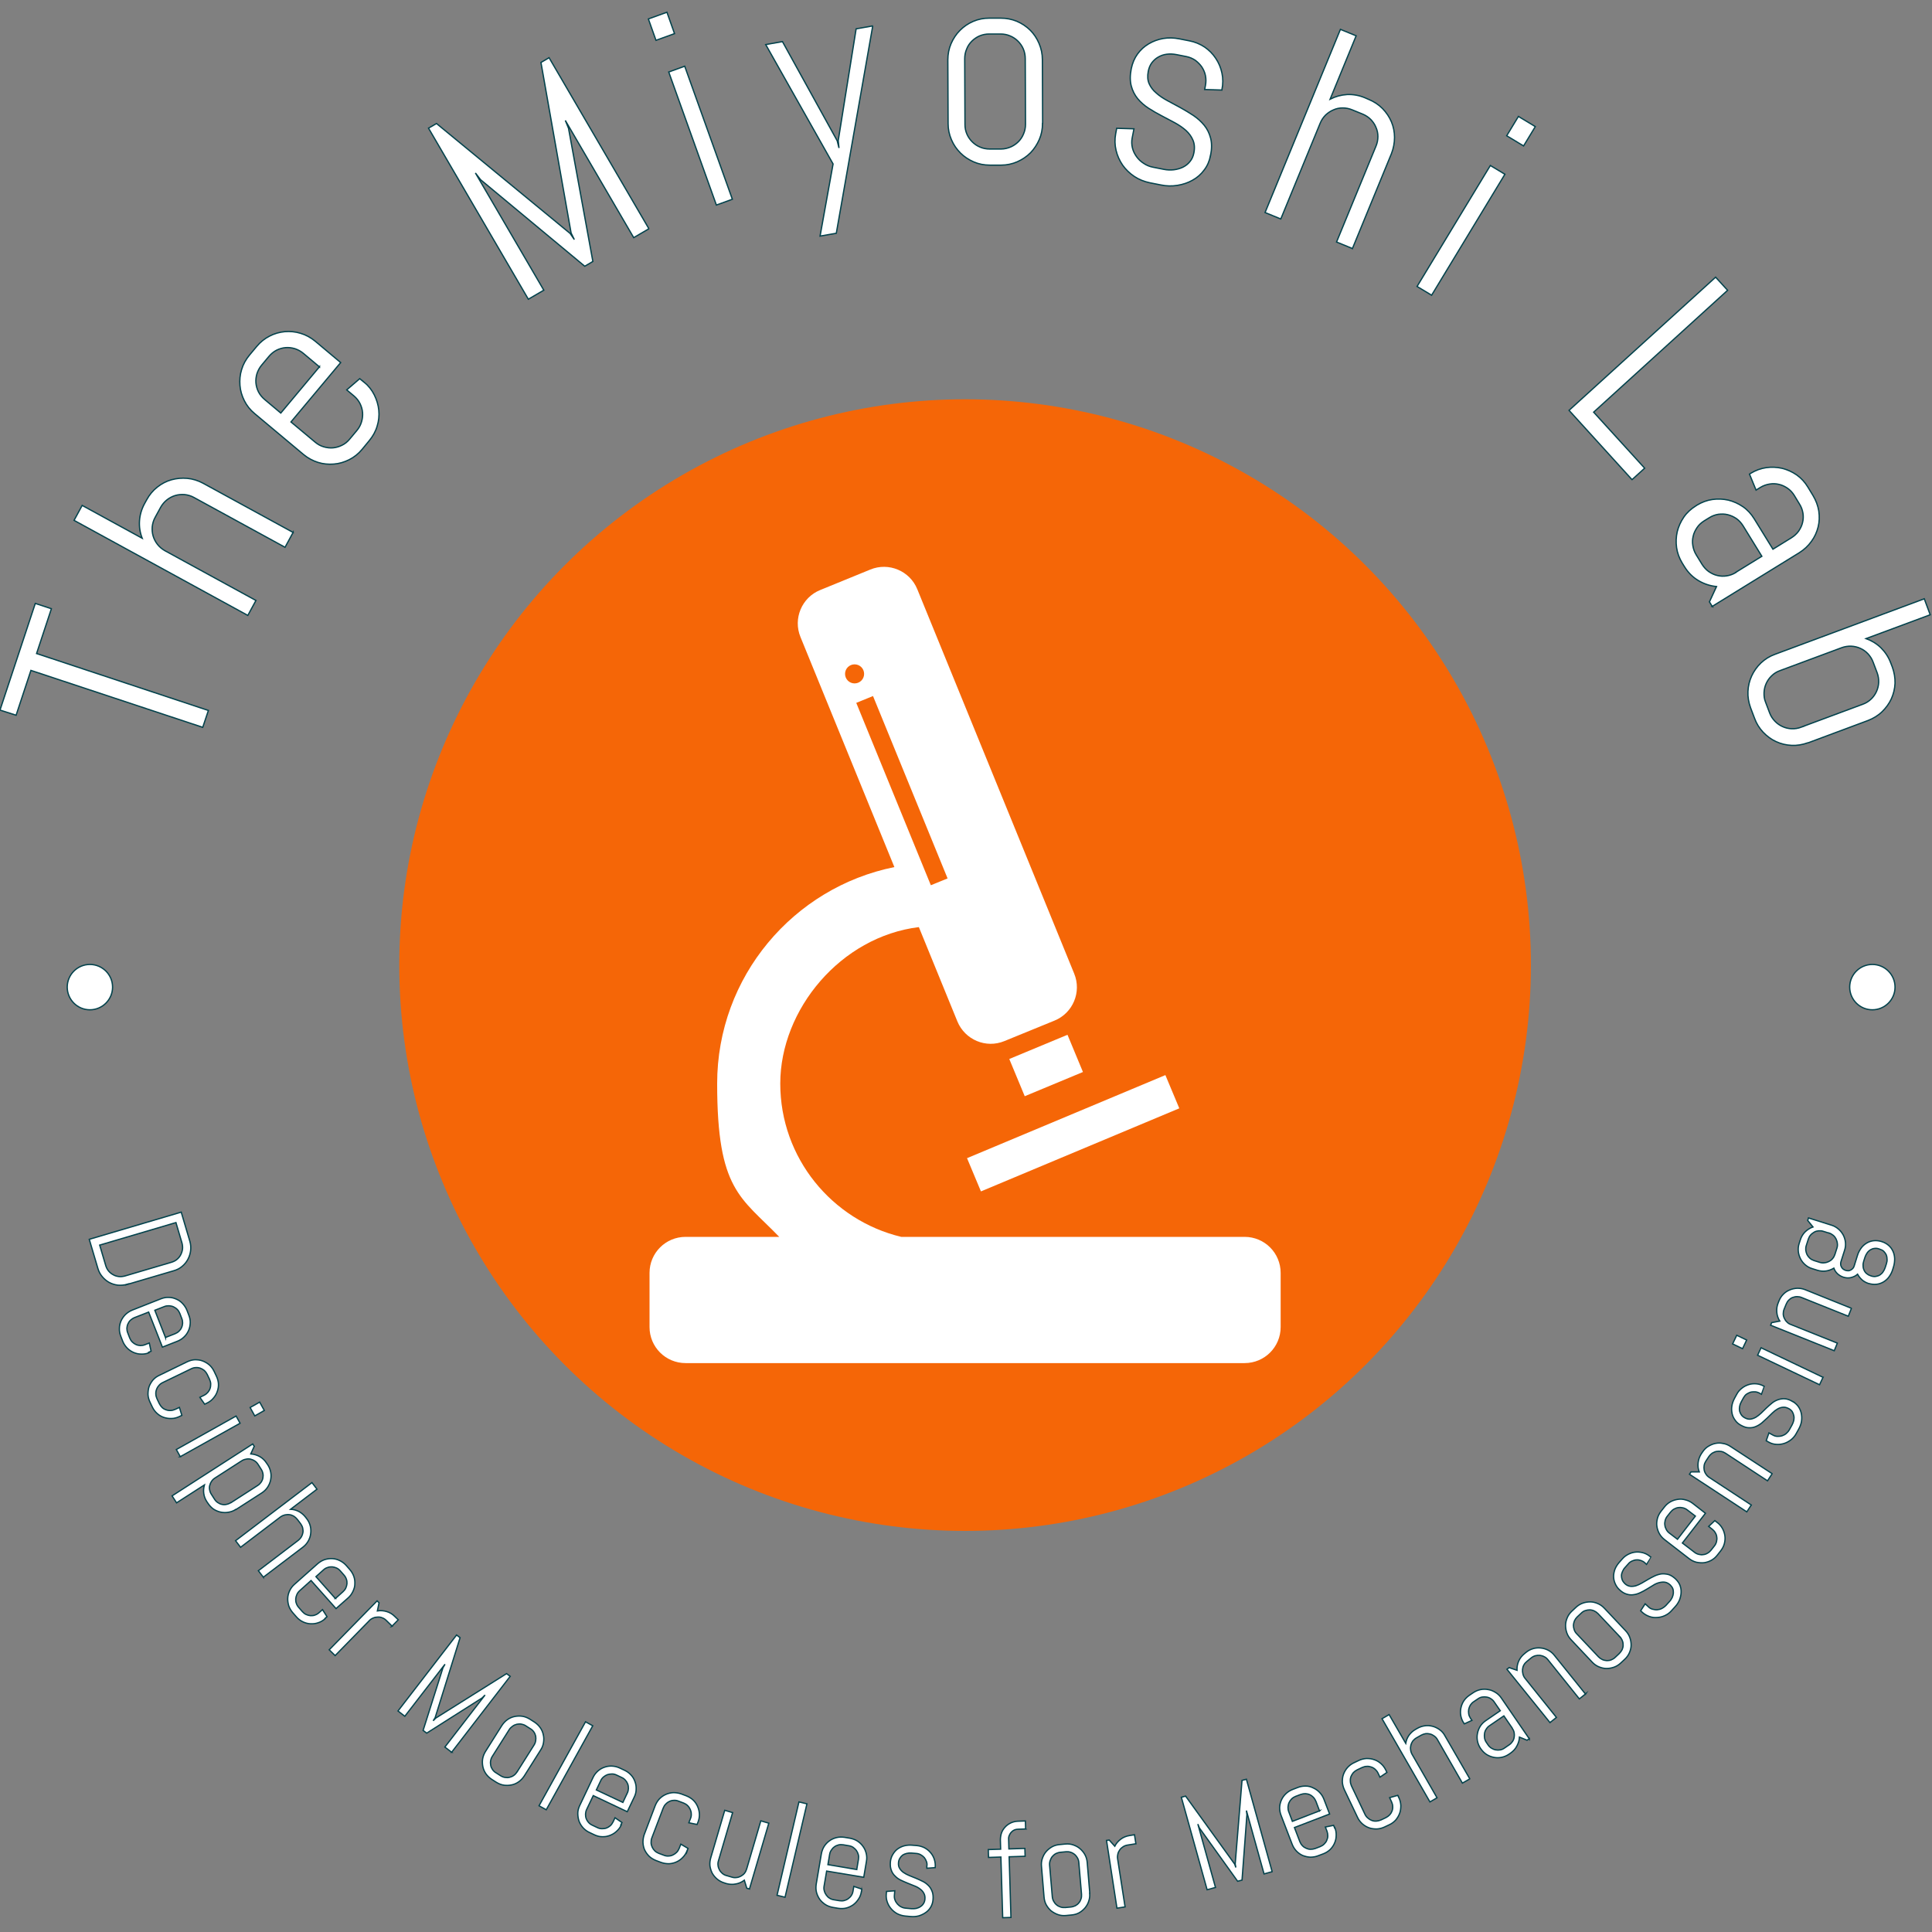 <?xml version="1.0" encoding="UTF-8"?>
<svg id="jxe-0" xmlns="http://www.w3.org/2000/svg" version="1.1" xmlns:svgjs="http://svgjs.dev/svgjs" viewBox="0 0 1500 1500">
  <rect x="0" y="0" width="1500" height="1500" fill="#808080" stroke="none"/>
  <defs>
    <style>
      .cls-1 {
        fill: #f56607;
      }

      .cls-1, .cls-2, .cls-3 {
        stroke-width: 0px;
      }

      .cls-4 {
        stroke: #03424c;
        stroke-miterlimit: 10;
      }

      .cls-4, .cls-3 {
        fill: #fff;
      }

      .cls-2 {
        display: none;
        fill: none;
      }
    </style>
  </defs>
  <g id="tight-bounds">
    <g id="textblocktransform">
      <g>
        <g id="icon-0">
          <circle class="cls-1" cx="749.3" cy="749.3" r="439.3"/>
          <path class="cls-3" d="M966.2,960.3h-266.5c-53.8-12.9-93.9-61.3-93.9-119s47.1-114.1,107.6-121.5l29.9,73.2c5.9,14.3,22.2,21.2,36.5,15.3l38.9-15.9c14.3-5.8,21.2-22.2,15.3-36.5l-121.8-298.4c-5.8-14.3-22.2-21.2-36.5-15.3l-38.9,15.9c-14.3,5.8-21.2,22.2-15.3,36.5l72.9,178.6c-78.4,15.8-137.6,85.1-137.6,168.1s18.4,88.1,48.2,119h-72.7c-15.5,0-28,12.5-28,28v42c0,15.5,12.5,28,28,28h434c15.5,0,28-12.5,28-28v-42c0-15.5-12.5-28-28-28M663.5,515.8c4.1,0,7.4,3.3,7.4,7.4s-3.3,7.4-7.4,7.4-7.4-3.3-7.4-7.4,3.3-7.4,7.4-7.4h0M677.8,540.4l57.9,141.6-13,5.3-57.9-141.6,13-5.3Z"/>
          <path class="cls-3" d="M750.8,899.2l154-64.5,10.8,25.8-154,64.5-10.8-25.8ZM828.8,803.4l12,28.9-45.2,18.8-12-28.9,45.2-18.8Z"/>
        </g>
        <g id="text-0">
          <path class="cls-4" d="M39.9,472.6l-11.5,34.8,133.4,44.2-4.4,13.1-133.4-44.2-11.5,34.8L0,551.3l27.4-82.8,12.5,4.1Z"/>
          <path class="cls-4" d="M227.6,413.3l-6.3,11.6-70.6-38.6c-2.3-1.3-4.7-2-7.3-2.3-2.5-.2-4.9,0-7.3.7-2.3.7-4.5,1.8-6.5,3.4-2,1.6-3.6,3.5-4.9,5.8h0l-4.2,7.7c-1.3,2.3-2,4.7-2.3,7.3-.2,2.5,0,4.9.7,7.3.7,2.3,1.8,4.5,3.4,6.5,1.6,2,3.5,3.6,5.8,4.9h0l70.6,38.6-6.3,11.6-134.9-73.8,6.3-11.6,46.6,25.5c-1.7-4.3-2.4-8.8-2.1-13.5.3-4.6,1.6-9.1,4-13.5h0l1.6-2.9c2.1-3.9,4.9-7.2,8.2-9.8,3.4-2.7,7.1-4.6,11-5.7,4-1.1,8.1-1.5,12.3-1.1,4.3.4,8.4,1.7,12.3,3.8h0l69.9,38.2Z"/>
          <path class="cls-4" d="M282.6,296.6h0c3.4,2.8,6.1,6.2,8,10,1.9,3.8,3.1,7.8,3.5,11.9.4,4.1,0,8.3-1.3,12.4-1.2,4.1-3.3,7.8-6.1,11.2h0l-5.6,6.8c-2.8,3.4-6.2,6.1-10,8-3.8,1.9-7.8,3.1-11.9,3.4s-8.2,0-12.3-1.3-7.8-3.3-11.2-6.1h0l-38-31.8c-3.4-2.8-6.1-6.2-8-10-1.9-3.8-3.1-7.8-3.4-11.9s0-8.2,1.3-12.3c1.2-4.1,3.3-7.8,6.1-11.2h0l5.6-6.7c2.8-3.4,6.2-6.1,9.9-8,3.8-2,7.8-3.1,11.9-3.5,4.1-.3,8.2,0,12.3,1.3,4.1,1.2,7.9,3.3,11.3,6.1h0l19.8,16.6-38.6,46.1,18.8,15.7c2,1.7,4.2,2.9,6.6,3.6,2.4.7,4.8,1,7.2.8s4.8-.9,7-2c2.3-1.1,4.3-2.7,6-4.8h0l5.6-6.7c1.7-2,2.9-4.3,3.6-6.7.7-2.4,1-4.8.8-7.2-.2-2.4-.9-4.8-2-7-1.1-2.2-2.7-4.2-4.7-5.9h0l-5.6-4.7,10.1-8.7,3.4,2.8ZM248.1,284.9l-12.5-10.5c-2-1.7-4.3-2.9-6.7-3.7-2.4-.7-4.8-1-7.2-.8-2.4.2-4.8.9-7,2-2.3,1.2-4.2,2.8-5.9,4.8h0l-5.6,6.7c-1.7,2-2.9,4.3-3.7,6.7-.7,2.4-1,4.8-.8,7.2.2,2.4.9,4.8,2,7,1.2,2.3,2.8,4.2,4.8,5.9h0l12.5,10.5,30.1-36Z"/>
          <path class="cls-4" d="M504,177.5l-12,7-53.1-91,2.5,6.1,18.9,103.4-6.3,3.7-80.9-67.2-4-5.2,53.1,91-12,7-77.5-132.8,6.2-3.6,103.8,85.4,3.2,4.7-2.5-5.1-23.4-132.4,6.3-3.7,77.5,132.8Z"/>
          <path class="cls-4" d="M523.7,26.1l-14.4,5.2-5.9-16.6,14.4-5.2,5.9,16.6ZM568.6,154.7l-12.4,4.5-37-103.3,12.4-4.5,37,103.3Z"/>
          <path class="cls-4" d="M677.6,20.1l-28.3,161-12.6,2.2,10.1-56-52.3-92.7,13-2.3,42.5,77,1.4,5.6-.6-5.7,13.9-86.8,13-2.3Z"/>
          <path class="cls-4" d="M809.4,95.8h0c0,4.4-.8,8.6-2.5,12.5-1.7,3.9-4,7.4-6.8,10.3-2.9,2.9-6.4,5.3-10.3,7-3.9,1.7-8.1,2.6-12.5,2.6h-8.8c-4.4,0-8.6-.8-12.5-2.5s-7.4-4-10.3-6.9c-2.9-2.9-5.3-6.3-7-10.3-1.7-3.9-2.6-8.1-2.6-12.5h0l-.2-49.5c0-4.4.8-8.6,2.5-12.6,1.7-3.9,4-7.4,6.9-10.3,2.9-2.9,6.3-5.3,10.3-7,3.9-1.7,8.1-2.5,12.5-2.5h8.8c4.4,0,8.6.8,12.5,2.4,4,1.7,7.4,4,10.4,6.9,2.9,2.9,5.2,6.3,6.9,10.3,1.7,4,2.6,8.1,2.6,12.6h0l.2,49.5ZM796.2,96.6l-.2-51.1c0-2.6-.5-5.1-1.5-7.5-1-2.3-2.4-4.3-4.1-6-1.7-1.7-3.7-3.1-6.1-4.1-2.3-1-4.8-1.5-7.5-1.5h-8.8c-2.6,0-5.1.5-7.5,1.5-2.3,1-4.3,2.4-6,4.1-1.7,1.7-3.1,3.7-4,6.1-1,2.3-1.5,4.8-1.5,7.5h0l.2,51.1c0,2.6.5,5.1,1.5,7.4s2.4,4.3,4.1,6c1.7,1.7,3.7,3.1,6.1,4.1,2.3,1,4.8,1.5,7.5,1.5h8.8c2.6,0,5.1-.6,7.5-1.6,2.3-1,4.3-2.4,6-4.1,1.7-1.7,3.1-3.8,4-6.1,1-2.3,1.5-4.8,1.5-7.4h0Z"/>
          <path class="cls-4" d="M939.9,120.6h0c-.9,4.4-2.5,8.2-5,11.4-2.4,3.3-5.4,5.9-9,7.9-3.5,2-7.4,3.3-11.7,4-4.3.7-8.6.6-12.9-.3h0l-8.6-1.7c-4.3-.9-8.4-2.5-12-4.9-3.6-2.4-6.7-5.4-9.1-8.8-2.4-3.5-4.1-7.3-5.1-11.5-1-4.2-1.1-8.5-.3-12.8h0l.8-4.3,13.4.4-1.4,7.2c-.5,2.6-.4,5.1.2,7.6.6,2.5,1.7,4.7,3.2,6.8,1.5,2.1,3.3,3.8,5.5,5.2,2.2,1.5,4.6,2.5,7.2,3h0l8.6,1.7c2.6.5,5.1.6,7.7.3,2.5-.3,4.9-1,7-2,2.2-1.1,4-2.5,5.5-4.4,1.5-1.8,2.5-4,3-6.6h0c.8-3.9.5-7.2-.7-10-1.2-2.8-3-5.3-5.4-7.5-2.5-2.2-5.4-4.2-8.7-6-3.3-1.8-6.8-3.6-10.2-5.4-3.5-1.8-6.9-3.8-10.2-5.9-3.2-2.1-6-4.5-8.4-7.4-2.3-2.8-4-6.1-5-9.9-1-3.8-1-8.2,0-13.3h0c.9-4.4,2.5-8.2,4.9-11.5,2.4-3.3,5.3-5.9,8.7-7.9s7.1-3.4,11.2-4.1c4.1-.7,8.3-.6,12.7.3h0l7.6,1.5c4.3.8,8.3,2.5,11.8,4.8,3.5,2.4,6.4,5.3,8.7,8.8,2.3,3.4,3.9,7.2,4.8,11.4.9,4.2.9,8.5,0,12.8h0v.4c0,0-13.4-.4-13.4-.4l.6-3.2c.5-2.6.5-5.1,0-7.6-.5-2.5-1.5-4.7-2.8-6.7-1.4-2-3.1-3.7-5.1-5.2-2.1-1.4-4.4-2.4-7-2.9h0l-7.6-1.5c-2.6-.5-5.1-.6-7.5-.3-2.5.3-4.7,1.1-6.6,2.2-2,1.1-3.6,2.6-5,4.4-1.4,1.9-2.3,4.1-2.8,6.7h0c-.7,3.7-.5,6.9.7,9.6,1.2,2.7,3,5.1,5.5,7.2,2.4,2.2,5.3,4.1,8.6,5.9,3.3,1.8,6.7,3.6,10.2,5.5,3.4,1.9,6.8,3.9,10.1,6.1,3.2,2.2,6,4.7,8.3,7.5,2.4,2.9,4,6.2,5,10,1,3.8,1,8.3,0,13.4h0Z"/>
          <path class="cls-4" d="M1049.9,192.9l-12.2-5,30.6-74.4c1-2.4,1.5-4.9,1.5-7.5,0-2.5-.5-4.9-1.5-7.1-.9-2.3-2.3-4.3-4-6.1-1.8-1.8-3.9-3.2-6.3-4.2h0l-8.1-3.3c-2.4-1-4.9-1.5-7.5-1.5-2.5,0-4.9.5-7.1,1.5-2.2.9-4.3,2.3-6.1,4-1.8,1.8-3.2,3.9-4.2,6.3h0l-30.6,74.4-12.2-5,58.5-142.2,12.2,5-20.2,49.2c4.1-2.1,8.5-3.3,13.2-3.6,4.6-.2,9.3.6,13.8,2.5h0l3,1.3c4.1,1.7,7.6,4,10.7,7.1,3,3.1,5.3,6.5,6.9,10.3,1.6,3.8,2.4,7.9,2.4,12.1,0,4.3-.8,8.5-2.4,12.6h0l-30.3,73.7Z"/>
          <path class="cls-4" d="M1182.9,113.3l-13.1-7.9,9.1-15,13.1,7.9-9.1,15ZM1111.5,229.2l-11.3-6.8,56.9-93.9,11.3,6.8-56.9,93.9Z"/>
          <path class="cls-4" d="M1267.1,372.4l-48.9-53.8,113.8-103.4,9.3,10.2-104,94.6,39.6,43.5-9.8,8.9Z"/>
          <path class="cls-4" d="M1329.5,471l-2.3-3.7,5.5-11.9c-4.9-.5-9.6-2-14-4.6-4.4-2.6-8-6.2-10.8-10.7h0l-1.8-2.9c-2.3-3.8-3.8-7.8-4.4-12s-.4-8.4.5-12.4c1-4,2.7-7.8,5.1-11.3s5.6-6.4,9.3-8.7h0l.9-.6c3.8-2.3,7.8-3.8,12-4.4,4.2-.6,8.4-.4,12.4.5,4,1,7.8,2.7,11.3,5.1s6.4,5.6,8.7,9.3h0l14.6,23.7,14.4-8.9c2.2-1.4,4.1-3.1,5.6-5.2,1.4-2.1,2.5-4.3,3-6.6.6-2.4.7-4.8.3-7.3-.4-2.5-1.3-4.9-2.7-7.1h0l-4-6.6c-1.4-2.3-3.1-4.1-5.2-5.6-2.1-1.4-4.3-2.5-6.6-3-2.4-.6-4.8-.7-7.3-.3-2.5.4-4.9,1.2-7.2,2.6h0l-3.4,2.1-5.1-12.4.9-.6c3.8-2.3,7.8-3.8,12-4.4,4.2-.6,8.4-.4,12.4.5,4,1,7.8,2.7,11.3,5.1,3.5,2.5,6.4,5.6,8.7,9.4h0l4,6.6c2.3,3.8,3.8,7.8,4.5,12,.6,4.3.5,8.4-.5,12.4-1,4-2.7,7.8-5.2,11.2-2.5,3.5-5.6,6.4-9.4,8.8h0l-67.8,41.8ZM1347.6,444.4l20.3-12.5-14.6-23.7c-1.4-2.2-3.1-4.1-5.2-5.6-2.1-1.4-4.3-2.4-6.7-3s-4.8-.6-7.3-.3c-2.5.4-4.9,1.3-7.1,2.7h0l-3.9,2.4c-2.2,1.4-4.1,3.1-5.5,5.2-1.4,2.1-2.5,4.3-3,6.6-.6,2.4-.7,4.8-.3,7.3.4,2.5,1.2,4.9,2.6,7.2h0l4.6,7.5c1.4,2.2,3.1,4.1,5.2,5.6,2.1,1.4,4.3,2.5,6.6,3,2.4.6,4.8.7,7.3.3,2.5-.4,4.8-1.2,7.1-2.6h0Z"/>
          <path class="cls-4" d="M1403.6,576.7h0c-4.2,1.5-8.4,2.2-12.6,2-4.3-.2-8.3-1.2-12-2.9-3.8-1.7-7.1-4.2-10.1-7.3-2.9-3.1-5.2-6.7-6.7-10.9h0l-3.1-8.2c-1.5-4.2-2.2-8.4-2-12.6.2-4.3,1.2-8.3,2.9-12s4.1-7.1,7.2-10.1c3.1-2.9,6.7-5.2,10.9-6.7h0l115.9-43.1,4.6,12.4-49.8,18.5c4.4,1.6,8.3,4,11.6,7.2,3.3,3.3,5.9,7.2,7.6,11.8h0l1.2,3.1c1.5,4.2,2.2,8.4,2.1,12.6-.2,4.3-1.2,8.3-2.9,12.1-1.7,3.7-4.2,7.1-7.2,10-3.1,3-6.8,5.2-10.9,6.8h0l-46.4,17.3ZM1398.3,564.6l47.9-17.8c2.5-.9,4.6-2.2,6.5-4,1.8-1.7,3.2-3.7,4.2-5.9s1.6-4.6,1.7-7.1c.1-2.5-.3-5.1-1.2-7.5h0l-3.1-8.2c-.9-2.5-2.3-4.6-4-6.5-1.7-1.8-3.7-3.2-5.9-4.2-2.2-1-4.6-1.6-7.1-1.7-2.5-.1-5.1.3-7.5,1.2h0l-47.9,17.8c-2.5.9-4.6,2.2-6.4,4-1.8,1.7-3.2,3.7-4.2,5.9s-1.6,4.6-1.7,7.1c-.1,2.6.2,5.1,1.2,7.5h0l3.1,8.2c.9,2.5,2.3,4.6,4.1,6.5,1.7,1.8,3.7,3.2,5.9,4.2,2.2,1,4.6,1.6,7.1,1.7,2.5.1,5-.3,7.5-1.2h0Z"/>
          <path class="cls-4" d="M52.2,766.4c0-9.7,7.9-17.6,17.6-17.6,9.7,0,17.6,7.9,17.6,17.6s-7.9,17.6-17.6,17.6-17.6-7.9-17.6-17.6Z"/>
          <path class="cls-4" d="M1436.1,766.4c0-9.7,7.9-17.6,17.6-17.6,9.7,0,17.6,7.9,17.6,17.6,0,9.7-7.9,17.6-17.6,17.6s-17.6-7.9-17.6-17.6Z"/>
        </g>
        <g id="text-1">
          <path class="cls-4" d="M98.8,997.1h0c-2.4.7-4.8.9-7.3.7-2.4-.3-4.6-1-6.7-2.1-2-1.1-3.8-2.6-5.4-4.5s-2.7-4-3.4-6.4h0l-6.7-22.6,71.4-21.1,6.7,22.6c.7,2.4.9,4.8.6,7.3-.3,2.4-1,4.6-2.1,6.7-1.1,2.1-2.6,3.9-4.5,5.5s-4,2.7-6.5,3.4h0l-36.3,10.7ZM96.9,990.7l36.3-10.7c1.6-.5,3-1.2,4.2-2.2,1.2-1,2.2-2.2,2.9-3.6.7-1.4,1.2-2.8,1.4-4.4.2-1.5,0-3.1-.4-4.7h0l-4.7-15.9-59.2,17.5,4.7,15.9c.5,1.6,1.2,3,2.2,4.2,1,1.2,2.2,2.2,3.6,2.9,1.3.8,2.8,1.2,4.3,1.4s3.1,0,4.7-.4h0Z"/>
          <path class="cls-4" d="M115.6,1050.3h0c-2,.8-4.1,1.1-6.1,1-2.1,0-4-.5-5.9-1.3-1.8-.8-3.4-1.9-4.9-3.4-1.4-1.5-2.6-3.2-3.4-5.2h0l-1.5-3.9c-.8-2-1.2-4.1-1.1-6.1,0-2.1.5-4,1.3-5.9.8-1.8,2-3.5,3.4-4.9,1.5-1.4,3.2-2.6,5.2-3.4h0l22.3-8.8c2-.8,4.1-1.2,6.1-1.1,2.1,0,4,.5,5.8,1.3,1.9.8,3.5,1.9,4.9,3.4,1.4,1.5,2.6,3.2,3.4,5.2h0l1.5,3.9c.8,2,1.2,4.1,1.1,6.1s-.5,4-1.3,5.8c-.8,1.8-1.9,3.5-3.4,4.9-1.5,1.5-3.2,2.6-5.2,3.4h0l-11.7,4.6-10.7-27.2-11,4.3c-1.2.5-2.2,1.2-3.1,2-.9.8-1.5,1.8-2,2.9-.5,1.1-.7,2.2-.8,3.4,0,1.2.2,2.4.7,3.6h0l1.5,3.9c.5,1.2,1.1,2.2,2,3.1.9.9,1.8,1.5,2.9,2,1.1.5,2.2.7,3.4.8,1.2,0,2.4-.2,3.6-.7h0l3.3-1.3,1.4,6.4-1.9.8ZM128.5,1038.4l7.4-2.9c1.2-.5,2.2-1.1,3.1-2,.9-.9,1.6-1.8,2-2.9.5-1,.7-2.2.8-3.4,0-1.2-.2-2.4-.7-3.6h0l-1.5-3.9c-.5-1.2-1.1-2.2-2-3.1-.9-.9-1.9-1.5-2.9-2-1.1-.5-2.3-.7-3.5-.8-1.2,0-2.4.1-3.6.6h0l-7.4,2.9,8.3,21.2Z"/>
          <path class="cls-4" d="M139.3,1099.8h0c-1.9.9-4,1.5-6,1.5-2.1.1-4.1-.2-6-.8-1.9-.6-3.6-1.6-5.2-3-1.6-1.4-2.8-3-3.8-5h0l-1.8-3.8c-.9-1.9-1.5-3.9-1.6-6,0-2.1.2-4.1.8-6,.7-1.9,1.7-3.6,3-5.2,1.4-1.6,3-2.8,5-3.7h0l21.6-10.5c1.9-.9,3.9-1.5,6-1.6,2.1,0,4.1.2,5.9.9,1.9.7,3.6,1.7,5.2,3,1.6,1.4,2.8,3,3.8,5h0l1.8,3.8c.9,1.9,1.5,3.9,1.6,6,.1,2.1-.2,4-.9,5.9-.6,1.9-1.6,3.6-3,5.2-1.3,1.6-3,2.9-4.9,3.8h0l-1.9.9-3.7-5.3,3.2-1.6c1.2-.6,2.1-1.3,2.9-2.2.8-.9,1.4-1.9,1.8-3.1.4-1.1.5-2.2.5-3.5,0-1.2-.4-2.4-.9-3.6h0l-1.8-3.8c-.6-1.2-1.3-2.1-2.2-3-1-.8-2-1.4-3.1-1.8-1.1-.4-2.3-.6-3.5-.5-1.2,0-2.4.3-3.6.9h0l-22.3,10.8c-1.2.6-2.1,1.3-2.9,2.3-.8.9-1.4,1.9-1.8,3.1-.4,1.1-.6,2.3-.5,3.5,0,1.2.4,2.4.9,3.6h0l1.8,3.8c.6,1.2,1.3,2.1,2.2,3s1.9,1.4,3.1,1.8c1.1.4,2.3.6,3.5.5,1.2,0,2.4-.4,3.6-.9h0l3.2-1.5,1.9,6.2-1.9.9Z"/>
          <path class="cls-4" d="M197.8,1099.3l-3.6-6.5,7.4-4.2,3.6,6.5-7.4,4.2ZM140,1131l-3.1-5.6,46.4-26,3.1,5.6-46.5,26Z"/>
          <path class="cls-4" d="M183.1,1171.9h0c-1.8,1.2-3.8,1.9-5.8,2.2-2,.4-4,.3-6-.1-1.9-.4-3.8-1.2-5.5-2.3-1.7-1.2-3.1-2.7-4.3-4.5h0l-.9-1.3c-1.3-2-2.1-4.1-2.4-6.4-.3-2.2-.1-4.4.5-6.6h0l-21.6,13.9-3.5-5.4,62.6-40.3,1.2,1.8-2.7,5.9c2.5.2,4.8.9,7,2.1,2.1,1.2,3.9,2.9,5.3,5.1h0l.9,1.3c1.2,1.8,1.9,3.7,2.3,5.8.4,2,.3,4-.1,6-.4,2-1.2,3.8-2.3,5.5-1.1,1.7-2.6,3.2-4.4,4.4h0l-20.2,13ZM179.3,1166.7l20.8-13.4c1.1-.7,1.9-1.5,2.6-2.5.7-1,1.2-2.1,1.4-3.3.2-1.1.3-2.3,0-3.5-.2-1.2-.7-2.4-1.4-3.4h0l-2.3-3.6c-.7-1.1-1.5-2-2.6-2.7-1-.7-2.1-1.1-3.2-1.4-1.2-.3-2.4-.3-3.6,0-1.2.2-2.3.6-3.4,1.3h0l-20.8,13.4c-1.1.7-2,1.6-2.6,2.6-.7,1-1.1,2.1-1.4,3.2-.3,1.1-.3,2.3,0,3.5.2,1.2.7,2.4,1.4,3.4h0l2.3,3.6c.7,1.1,1.5,2,2.6,2.7,1,.7,2.1,1.2,3.2,1.4,1.2.3,2.3.3,3.5,0,1.2-.2,2.4-.7,3.4-1.4h0Z"/>
          <path class="cls-4" d="M204.5,1224.6l-3.9-5.1,31-23.6c1-.8,1.8-1.7,2.4-2.7.6-1.1,1-2.2,1.2-3.4.2-1.1,0-2.3-.2-3.5-.3-1.2-.9-2.3-1.6-3.3h0l-2.6-3.4c-.8-1-1.7-1.8-2.8-2.5-1.1-.6-2.2-1-3.3-1.1-1.2-.2-2.4,0-3.6.2-1.2.3-2.3.8-3.3,1.5h0l-31,23.6-3.9-5.1,59.3-45.1,3.9,5.1-20.5,15.6c2.3.1,4.4.7,6.4,1.7,2,1.1,3.7,2.5,5.2,4.4h0l1,1.3c1.3,1.7,2.2,3.6,2.7,5.6.5,2,.6,4,.3,6-.2,2-.9,3.9-1.9,5.7-1,1.8-2.4,3.4-4.1,4.7h0l-30.7,23.3Z"/>
          <path class="cls-4" d="M252.4,1256.8h0c-1.6,1.4-3.4,2.5-5.4,3.1-2,.7-3.9.9-6,.8-2-.1-3.9-.6-5.8-1.5-1.9-.9-3.5-2.1-5-3.8h0l-2.8-3.2c-1.4-1.6-2.5-3.4-3.2-5.4-.6-2-.9-4-.8-6,.1-2,.6-3.9,1.5-5.8.9-1.9,2.1-3.5,3.8-5h0l17.9-15.9c1.6-1.4,3.4-2.5,5.4-3.2,2-.6,4-.9,5.9-.8,2,.1,4,.6,5.8,1.5,1.9.9,3.5,2.1,5,3.7h0l2.8,3.2c1.4,1.6,2.5,3.4,3.2,5.4.7,2,.9,3.9.8,5.9,0,2-.6,3.9-1.5,5.8-.9,1.9-2.1,3.6-3.7,5h0l-9.4,8.3-19.4-21.8-8.8,7.9c-1,.9-1.7,1.8-2.2,3-.5,1.1-.8,2.2-.9,3.4,0,1.2,0,2.3.5,3.5.4,1.2,1,2.2,1.9,3.2h0l2.8,3.2c.9,1,1.8,1.7,2.9,2.2,1.1.5,2.2.8,3.4.9,1.2,0,2.4,0,3.5-.5,1.2-.4,2.2-1,3.2-1.9h0l2.6-2.3,3.5,5.5-1.6,1.4ZM260.4,1241.1l5.9-5.3c1-.9,1.7-1.8,2.2-2.9.5-1.1.8-2.3.9-3.4,0-1.1,0-2.3-.5-3.5-.4-1.2-1-2.2-1.9-3.2h0l-2.8-3.2c-.9-1-1.8-1.7-2.9-2.2-1.1-.5-2.3-.8-3.4-.9-1.2,0-2.4,0-3.5.5-1.2.3-2.2.9-3.2,1.8h0l-5.9,5.3,15.1,17Z"/>
          <path class="cls-4" d="M304.5,1262.6l-4.6-4.5c-.9-.9-1.9-1.6-3.1-2-1.1-.5-2.3-.7-3.5-.6-1.2,0-2.3.2-3.5.7-1.2.5-2.2,1.1-3.1,2.1h0l-26.5,27.1-4.6-4.5,37.2-38,1.5,1.5-1.3,6.3c2.4-.4,4.8-.2,7.2.5,2.4.7,4.5,2,6.3,3.8h0l2.7,2.6-5,5.1Z"/>
          <path class="cls-4" d="M350.7,1360.5l-5.3-4.1,31.2-40.4-2.3,2.3-43,27.3-2.8-2.1,15.4-48.6,1.6-2.8-31.2,40.4-5.3-4.1,45.5-59,2.7,2.1-19.4,62.2-1.5,2.3,1.9-2,55.1-34.6,2.8,2.1-45.5,59Z"/>
          <path class="cls-4" d="M407,1378.9h0c-1.2,1.8-2.6,3.3-4.3,4.5-1.7,1.2-3.5,2-5.5,2.4-1.9.4-3.9.5-6,.2-2-.3-4-1.1-5.8-2.2h0l-3.6-2.3c-1.8-1.2-3.3-2.6-4.5-4.3-1.2-1.7-2-3.6-2.4-5.5-.4-1.9-.5-4-.2-6,.3-2,1.1-4,2.2-5.8h0l12.8-20.3c1.2-1.8,2.6-3.3,4.3-4.5,1.7-1.2,3.6-2,5.5-2.4,2-.4,4-.5,6-.2,2,.3,4,1.1,5.8,2.2h0l3.6,2.3c1.8,1.2,3.3,2.6,4.5,4.3,1.2,1.7,2,3.5,2.4,5.5.5,1.9.5,3.9.2,6-.3,2.1-1,4-2.2,5.8h0l-12.8,20.3ZM401.4,1375.8l13.2-20.9c.7-1.1,1.1-2.2,1.3-3.4.2-1.2.2-2.4,0-3.6-.3-1.1-.7-2.2-1.4-3.2-.7-1-1.6-1.9-2.7-2.5h0l-3.6-2.3c-1.1-.7-2.2-1.1-3.4-1.3-1.2-.2-2.4-.1-3.5.1-1.2.3-2.2.7-3.3,1.5-1,.7-1.9,1.5-2.6,2.6h0l-13.2,20.9c-.7,1.1-1.1,2.2-1.3,3.5-.2,1.2-.1,2.4.1,3.5.2,1.1.7,2.2,1.4,3.2.7,1,1.6,1.9,2.7,2.5h0l3.6,2.3c1.1.7,2.2,1.1,3.4,1.3s2.4.2,3.5-.1c1.2-.3,2.2-.7,3.2-1.4,1-.7,1.9-1.6,2.5-2.7h0Z"/>
          <path class="cls-4" d="M424.1,1405.1l-5.6-3.1,36.1-65.2,5.6,3.1-36.1,65.2Z"/>
          <path class="cls-4" d="M482.3,1417h0c-.9,2-2.2,3.6-3.8,5-1.5,1.4-3.3,2.4-5.2,3.1-1.9.7-3.8,1-5.9.9-2.1,0-4.1-.6-6-1.5h0l-3.8-1.8c-2-.9-3.6-2.2-5-3.7-1.4-1.6-2.4-3.3-3.1-5.2-.6-1.9-.9-3.9-.9-6,0-2.1.6-4.1,1.5-6h0l10.3-21.7c.9-2,2.2-3.6,3.7-5,1.6-1.4,3.3-2.4,5.1-3,1.9-.7,3.9-1,6-.9s4.1.6,6,1.5h0l3.8,1.8c2,.9,3.6,2.2,5,3.7,1.4,1.5,2.4,3.3,3,5.1.7,1.9,1,3.8.9,5.9,0,2.1-.5,4.1-1.5,6.1h0l-5.4,11.3-26.4-12.5-5.1,10.7c-.6,1.2-.8,2.4-.9,3.6,0,1.2.1,2.4.5,3.5.4,1.1,1,2.1,1.8,3,.8.9,1.8,1.7,3,2.2h0l3.8,1.8c1.2.6,2.4.9,3.6.9,1.2,0,2.4-.1,3.5-.5,1.1-.4,2.1-1,3-1.8.9-.8,1.6-1.8,2.2-3h0l1.5-3.2,5.4,3.7-.9,1.9ZM483.6,1399.4l3.4-7.2c.6-1.2.8-2.3.9-3.5,0-1.2-.1-2.4-.5-3.5-.4-1.1-1-2.1-1.8-3-.8-.9-1.8-1.7-3-2.2h0l-3.8-1.8c-1.2-.6-2.4-.9-3.6-.9-1.2,0-2.4.2-3.5.5-1.1.4-2.1,1-3.1,1.8-.9.8-1.7,1.7-2.2,2.9h0l-3.4,7.2,20.6,9.7Z"/>
          <path class="cls-4" d="M533.5,1436.8h0c-.8,2-1.9,3.8-3.4,5.3-1.4,1.5-3.1,2.7-4.9,3.5-1.8.8-3.7,1.3-5.8,1.4-2.1,0-4.1-.3-6.1-1h0l-4-1.5c-2-.8-3.8-1.9-5.3-3.3-1.5-1.5-2.6-3.1-3.5-4.9-.8-1.8-1.2-3.8-1.3-5.9,0-2.1.3-4.1,1-6.1h0l8.5-22.4c.8-2,1.9-3.8,3.3-5.3,1.5-1.5,3.1-2.6,4.9-3.4,1.8-.8,3.8-1.3,5.9-1.4,2.1,0,4.1.3,6.1,1h0l4,1.5c2,.8,3.8,1.9,5.3,3.3s2.6,3.1,3.4,4.9c.8,1.8,1.3,3.8,1.4,5.8.1,2.1-.2,4.1-1,6.2h0l-.8,2-6.4-1.3,1.3-3.3c.5-1.2.7-2.4.6-3.6,0-1.2-.3-2.4-.8-3.5-.5-1-1.1-2-2-2.9-.9-.9-1.9-1.5-3.1-2h0l-4-1.5c-1.2-.5-2.4-.7-3.6-.6-1.2,0-2.4.3-3.4.8-1.1.5-2.1,1.2-2.9,2.1-.9.8-1.5,1.9-2,3.1h0l-8.8,23.1c-.5,1.2-.6,2.4-.6,3.7,0,1.2.3,2.3.8,3.4.5,1.1,1.1,2,2,2.9s1.9,1.5,3.1,2h0l4,1.5c1.2.5,2.4.7,3.6.6,1.2,0,2.4-.3,3.4-.8,1.1-.5,2.1-1.2,2.9-2,.9-.9,1.5-1.9,2-3.1h0l1.3-3.3,5.6,3.3-.7,2Z"/>
          <path class="cls-4" d="M581.9,1466.6l-2.1-.6-1.9-6.2c-2,1.5-4.2,2.5-6.6,2.9-2.4.5-4.9.4-7.4-.3h0l-1.5-.5c-2.1-.6-3.9-1.6-5.5-2.9-1.6-1.3-2.9-2.9-3.9-4.6-.9-1.8-1.5-3.7-1.8-5.7-.2-2.1,0-4.1.6-6.2h0l10.9-37,6.1,1.8-11,37.4c-.4,1.2-.5,2.5-.3,3.7.1,1.2.5,2.3,1.1,3.4.5,1,1.3,1.9,2.2,2.7,1,.8,2,1.4,3.3,1.7h0l4.1,1.2c1.2.4,2.5.5,3.7.3,1.2-.1,2.3-.5,3.4-1.1,1-.6,2-1.3,2.7-2.2.8-1,1.3-2,1.7-3.3h0l11-37.4,6.2,1.8-15,51Z"/>
          <path class="cls-4" d="M609.5,1473l-6.2-1.5,17-72.5,6.2,1.5-17,72.5Z"/>
          <path class="cls-4" d="M668.8,1468.7h0c-.4,2.1-1.1,4.1-2.3,5.8-1.1,1.7-2.5,3.2-4.1,4.4-1.6,1.1-3.4,2-5.4,2.5-2,.5-4.1.5-6.2.2h0l-4.2-.7c-2.1-.4-4.1-1.1-5.8-2.2-1.7-1.1-3.2-2.5-4.4-4.1-1.1-1.6-2-3.5-2.5-5.5-.5-2-.5-4.1-.2-6.2h0l4-23.6c.4-2.1,1.1-4.1,2.2-5.8,1.1-1.7,2.5-3.2,4.1-4.3,1.6-1.2,3.5-2,5.5-2.5,2-.5,4.1-.5,6.2-.2h0l4.2.7c2.1.4,4.1,1.1,5.8,2.2,1.7,1.1,3.2,2.5,4.3,4.1,1.2,1.6,2,3.4,2.5,5.4.5,2,.6,4.1.2,6.2h0l-2.1,12.4-28.8-4.8-2,11.7c-.2,1.3-.2,2.5.2,3.7.3,1.2.8,2.2,1.5,3.2.7,1,1.5,1.8,2.5,2.4,1,.7,2.2,1.1,3.5,1.3h0l4.2.7c1.3.2,2.5.2,3.7-.1,1.2-.3,2.3-.8,3.2-1.5,1-.7,1.8-1.5,2.4-2.5.7-1,1.1-2.2,1.3-3.5h0l.6-3.5,6.2,2.1-.3,2.1ZM665.2,1451.4l1.3-7.8c.2-1.3.2-2.5-.1-3.6-.3-1.2-.8-2.3-1.5-3.3-.7-.9-1.5-1.7-2.5-2.4-1-.7-2.2-1.1-3.5-1.3h0l-4.2-.7c-1.3-.2-2.5-.2-3.7.1-1.2.3-2.3.8-3.2,1.5-1,.7-1.8,1.6-2.4,2.6-.7,1-1.1,2.1-1.3,3.4h0l-1.3,7.8,22.4,3.8Z"/>
          <path class="cls-4" d="M724.4,1474.9h0c-.2,2.2-.8,4.1-1.8,5.8-1,1.7-2.3,3.1-3.9,4.2-1.6,1.1-3.4,2-5.4,2.6-2,.5-4.1.7-6.2.5h0l-4.3-.4c-2.1-.2-4.1-.8-6-1.7-1.9-1-3.5-2.3-4.8-3.8-1.4-1.6-2.4-3.3-3.1-5.3-.7-2-1-4-.8-6.2h0l.2-2.1,6.4-.5-.3,3.5c-.1,1.3,0,2.5.5,3.7.4,1.1,1.1,2.2,1.9,3.1.8.9,1.8,1.7,2.9,2.2,1.1.6,2.3.9,3.6,1h0l4.3.4c1.3.1,2.5,0,3.7-.2,1.2-.3,2.3-.7,3.3-1.4,1-.6,1.8-1.4,2.4-2.4.6-.9,1-2.1,1.1-3.3h0c.2-1.9-.1-3.5-.9-4.8-.7-1.3-1.7-2.4-3-3.3-1.3-1-2.8-1.8-4.5-2.4-1.7-.7-3.4-1.4-5.2-2.1-1.8-.7-3.5-1.5-5.2-2.3-1.7-.8-3.2-1.9-4.4-3.2-1.3-1.2-2.3-2.7-2.9-4.5-.7-1.8-.9-3.9-.7-6.4h0c.2-2.1.8-4,1.8-5.7,1-1.7,2.2-3.2,3.7-4.3s3.3-2,5.2-2.5c2-.5,4-.7,6.2-.5h0l3.7.3c2.1.2,4.1.8,5.9,1.7,1.8,1,3.4,2.2,4.7,3.8,1.3,1.5,2.3,3.3,2.9,5.2s.9,4,.7,6.2h0v.2s-6.5.5-6.5.5v-1.6c.3-1.3.1-2.5-.3-3.6-.4-1.2-1-2.2-1.7-3.1-.8-.9-1.7-1.6-2.8-2.2-1.1-.6-2.2-.9-3.5-1h0l-3.7-.3c-1.3-.1-2.5,0-3.7.3-1.2.3-2.2.7-3.1,1.3-.9.7-1.6,1.5-2.1,2.4-.6.9-1,2.1-1.1,3.3h0c-.2,1.9.1,3.4.9,4.6.7,1.2,1.7,2.3,3,3.2,1.3.9,2.8,1.7,4.5,2.4,1.7.7,3.4,1.4,5.2,2.1,1.8.7,3.5,1.6,5.2,2.4,1.7.8,3.1,1.9,4.4,3.2,1.3,1.2,2.2,2.8,2.9,4.6.7,1.8.9,3.9.7,6.4h0Z"/>
          <path class="cls-4" d="M796.4,1420l-5.9.2c-1.1,0-2.1.2-3,.6-.9.4-1.7,1-2.3,1.7-.7.7-1.2,1.6-1.6,2.5-.4.9-.6,1.9-.5,3h0l.2,7.5,12.4-.4.2,6.1-12.4.4,1.4,47.1-6.4.2-1.4-47.1-9.6.3-.2-6.1,9.6-.3-.2-7.2c0-1.9.3-3.8.9-5.5.6-1.7,1.6-3.2,2.8-4.5,1.2-1.3,2.7-2.4,4.4-3.2,1.7-.8,3.5-1.2,5.4-1.3h0l5.9-.2.2,6.1Z"/>
          <path class="cls-4" d="M846,1469.8h0c.2,2.2,0,4.2-.7,6.2-.6,2-1.6,3.7-2.9,5.3-1.3,1.5-2.8,2.8-4.6,3.8-1.8,1-3.8,1.5-6,1.7h0l-4.2.4c-2.2.2-4.2,0-6.2-.7-2-.7-3.7-1.7-5.3-2.9-1.5-1.3-2.8-2.9-3.8-4.7-1-1.8-1.5-3.8-1.7-6h0l-2-23.9c-.2-2.2,0-4.2.7-6.2.7-2,1.6-3.7,2.9-5.2,1.3-1.5,2.9-2.8,4.7-3.8s3.8-1.5,6-1.7h0l4.2-.4c2.2-.2,4.2,0,6.2.7s3.7,1.6,5.2,2.9c1.5,1.3,2.8,2.8,3.8,4.6,1,1.8,1.6,3.8,1.8,6h0l2,23.9ZM839.7,1470.7l-2.1-24.6c-.1-1.3-.4-2.4-1-3.5-.6-1.1-1.3-2-2.2-2.8-.9-.7-1.9-1.3-3.1-1.7-1.2-.4-2.4-.5-3.7-.4h0l-4.2.4c-1.3.1-2.5.5-3.6,1-1.1.6-2,1.4-2.7,2.2-.8.9-1.3,2-1.7,3.1-.4,1.1-.6,2.3-.5,3.6h0l2.1,24.6c.1,1.3.5,2.5,1.1,3.6.6,1.1,1.3,2,2.2,2.7.9.8,1.9,1.3,3.1,1.7,1.2.4,2.4.5,3.7.4h0l4.2-.4c1.3-.1,2.5-.5,3.6-1,1.1-.6,2-1.3,2.7-2.2.8-.9,1.3-1.9,1.7-3.1.4-1.2.5-2.4.4-3.7h0Z"/>
          <path class="cls-4" d="M881.8,1431.5l-6.3,1c-1.3.2-2.4.6-3.5,1.3s-1.9,1.4-2.6,2.4c-.7,1-1.2,2-1.5,3.2-.3,1.2-.4,2.4-.2,3.7h0l5.8,37.4-6.3,1-8.1-52.6,2.1-.3,4.3,4.8c1.1-2.2,2.7-4,4.7-5.5,2-1.5,4.3-2.4,6.9-2.8h0l3.7-.6,1.1,7Z"/>
          <path class="cls-4" d="M987.9,1453.1l-6.5,1.8-13.7-49.2.4,3.2-3.8,50.8-3.4.9-29.7-41.4-1.2-3,13.7,49.2-6.5,1.8-20-71.8,3.3-.9,38.1,52.8.9,2.6-.5-2.7,5.3-64.9,3.4-.9,20,71.8Z"/>
          <path class="cls-4" d="M1036.4,1419h0c.8,2,1.1,4.1,1,6.2,0,2.1-.5,4-1.3,5.9-.8,1.8-1.9,3.4-3.4,4.9-1.5,1.4-3.2,2.5-5.3,3.3h0l-4,1.5c-2,.8-4.1,1.1-6.1,1.1-2.1-.1-4-.6-5.9-1.3-1.8-.8-3.5-2-4.9-3.5-1.4-1.5-2.5-3.2-3.3-5.3h0l-8.6-22.4c-.8-2-1.1-4.1-1.1-6.1.1-2.1.6-4,1.4-5.8.8-1.8,2-3.5,3.5-4.9s3.2-2.5,5.3-3.3h0l3.9-1.5c2-.8,4.1-1.1,6.1-1.1,2.1,0,4,.5,5.8,1.4,1.8.8,3.5,1.9,4.9,3.4,1.5,1.5,2.6,3.2,3.4,5.2h0l4.5,11.7-27.3,10.5,4.2,11c.5,1.2,1.1,2.2,2,3.1.8.9,1.8,1.5,2.9,2,1.1.5,2.2.8,3.4.8s2.4-.2,3.6-.6h0l3.9-1.5c1.2-.5,2.2-1.1,3.1-2,.9-.9,1.6-1.8,2-2.9.5-1.1.8-2.2.8-3.4,0-1.2-.2-2.4-.6-3.6h0l-1.3-3.3,6.4-1.3.8,2ZM1024.5,1406l-2.8-7.4c-.5-1.2-1.1-2.2-1.9-3.1-.9-.9-1.8-1.6-2.9-2.1-1-.5-2.2-.7-3.4-.8-1.2,0-2.4.2-3.6.6h0l-4,1.5c-1.2.5-2.2,1.1-3.1,2-.9.9-1.5,1.8-2,2.9-.5,1.1-.7,2.3-.8,3.5,0,1.2.1,2.4.6,3.6h0l2.8,7.4,21.2-8.2Z"/>
          <path class="cls-4" d="M1086.1,1395.7h0c.9,2,1.4,4,1.5,6.1,0,2.1-.2,4.1-.9,6-.7,1.9-1.7,3.6-3,5.2-1.4,1.5-3,2.8-5,3.7h0l-3.8,1.8c-1.9.9-4,1.4-6,1.5-2.1,0-4.1-.2-6-.9-1.9-.7-3.6-1.7-5.2-3.1-1.5-1.4-2.8-3-3.7-5h0l-10.3-21.6c-.9-2-1.4-4-1.5-6,0-2.1.2-4.1.9-5.9.7-1.9,1.7-3.6,3.1-5.2,1.4-1.5,3-2.8,5-3.7h0l3.8-1.8c1.9-.9,4-1.4,6-1.5,2.1,0,4,.2,5.9.9,1.9.6,3.6,1.6,5.2,3,1.6,1.4,2.8,3,3.8,5h0l.9,1.9-5.4,3.7-1.5-3.2c-.6-1.2-1.3-2.1-2.2-2.9-.9-.8-1.9-1.4-3.1-1.8-1.1-.4-2.2-.6-3.5-.5-1.2,0-2.4.4-3.6.9h0l-3.8,1.8c-1.2.6-2.1,1.3-3,2.2-.8,1-1.4,2-1.8,3-.4,1.1-.6,2.3-.5,3.5,0,1.2.3,2.4.8,3.6h0l10.6,22.3c.6,1.2,1.3,2.1,2.3,2.9.9.8,1.9,1.4,3,1.8,1.1.4,2.2.6,3.5.5s2.4-.4,3.6-.9h0l3.8-1.8c1.2-.6,2.1-1.3,3-2.2.8-.9,1.4-1.9,1.8-3,.4-1.1.6-2.3.5-3.5,0-1.2-.4-2.4-.9-3.6h0l-1.5-3.2,6.3-1.8.9,1.9Z"/>
          <path class="cls-4" d="M1141,1381.2l-5.6,3.2-19.4-33.8c-.6-1.1-1.4-2-2.4-2.7-1-.7-2-1.3-3.2-1.6-1.1-.3-2.3-.4-3.5-.3-1.2.2-2.4.6-3.5,1.2h0l-3.7,2.1c-1.1.6-2,1.5-2.8,2.4-.7,1-1.2,2.1-1.5,3.2-.3,1.2-.4,2.3-.2,3.6.1,1.2.5,2.4,1.1,3.5h0l19.4,33.8-5.5,3.2-37.2-64.6,5.5-3.2,12.9,22.3c.4-2.3,1.2-4.3,2.5-6.2,1.3-1.8,3-3.4,5.1-4.6h0l1.4-.8c1.9-1.1,3.8-1.7,5.9-2,2.1-.3,4-.1,6,.4,1.9.5,3.7,1.4,5.4,2.6,1.7,1.2,3.1,2.8,4.1,4.7h0l19.3,33.4Z"/>
          <path class="cls-4" d="M1187.4,1349.9l-1.8,1.2-5.9-2.4c-.1,2.4-.8,4.7-2,6.9-1.1,2.2-2.8,4-4.9,5.5h0l-1.3.9c-1.8,1.2-3.7,2-5.7,2.4-2,.4-4.1.4-6,0-2-.4-3.8-1.1-5.6-2.2-1.7-1.1-3.2-2.6-4.4-4.3h0l-.3-.4c-1.2-1.8-2-3.7-2.4-5.7-.4-2-.4-4,0-6,.4-2,1.1-3.9,2.2-5.6,1.1-1.7,2.6-3.2,4.4-4.4h0l11.1-7.6-4.7-6.8c-.7-1.1-1.6-1.9-2.6-2.5-1-.7-2.1-1.1-3.3-1.3-1.1-.2-2.3-.2-3.5,0-1.2.2-2.3.7-3.4,1.5h0l-3.1,2.1c-1.1.7-1.9,1.6-2.6,2.6-.6,1-1,2.1-1.3,3.3-.2,1.2-.2,2.4,0,3.6.2,1.2.7,2.3,1.4,3.4h0l1.1,1.6-5.9,2.7-.3-.4c-1.2-1.8-2-3.7-2.4-5.7-.4-2-.4-4,0-6,.4-2,1.1-3.9,2.2-5.6,1.1-1.7,2.6-3.2,4.3-4.4h0l3.1-2.1c1.8-1.2,3.7-2,5.7-2.4,2-.4,4-.4,6,0,2,.3,3.8,1.1,5.6,2.2,1.8,1.1,3.3,2.5,4.5,4.3h0l21.8,31.8ZM1174.1,1341.7l-6.5-9.5-11.1,7.6c-1.1.7-1.9,1.6-2.6,2.7-.7,1-1.1,2.1-1.3,3.3-.2,1.2-.2,2.4,0,3.6.2,1.2.7,2.4,1.4,3.4h0l1.3,1.9c.7,1.1,1.6,1.9,2.7,2.6,1,.6,2.1,1.1,3.3,1.3,1.1.2,2.3.2,3.5,0,1.2-.2,2.3-.7,3.4-1.5h0l3.5-2.4c1.1-.7,1.9-1.6,2.6-2.6.7-1,1.1-2.1,1.3-3.3.2-1.2.2-2.3,0-3.5-.2-1.2-.7-2.3-1.5-3.4h0Z"/>
          <path class="cls-4" d="M1231.2,1315l-5,4-24.4-30.4c-.8-1-1.7-1.8-2.8-2.3-1.1-.6-2.2-.9-3.4-1.1-1.1-.1-2.3,0-3.5.3-1.2.3-2.3.9-3.3,1.7h0l-3.3,2.7c-1,.8-1.8,1.7-2.4,2.8-.6,1.1-.9,2.2-1,3.4-.1,1.2,0,2.4.3,3.6.3,1.2.8,2.3,1.6,3.3h0l24.4,30.4-5,4-33.4-41.4,1.7-1.3,6.1,2.1c-.1-2.5.3-4.8,1.3-7.1,1-2.3,2.5-4.2,4.5-5.8h0l1.2-1c1.7-1.4,3.5-2.3,5.5-2.9,2-.6,4-.7,6-.5,2,.2,3.9.8,5.7,1.7,1.9,1,3.5,2.3,4.8,4h0l24.2,30.1Z"/>
          <path class="cls-4" d="M1262.1,1266.1h0c1.5,1.6,2.6,3.3,3.3,5.3.7,1.9,1,3.9,1,5.9,0,2-.5,3.9-1.3,5.8-.8,1.9-2,3.6-3.6,5.1h0l-3.1,2.9c-1.6,1.5-3.3,2.6-5.3,3.3-2,.7-3.9,1-5.9,1-2,0-3.9-.5-5.9-1.3-1.9-.8-3.6-2-5.1-3.6h0l-16.4-17.4c-1.5-1.6-2.6-3.3-3.3-5.3-.7-2-1-3.9-1-5.9,0-2,.5-4,1.3-5.9.8-1.9,2-3.6,3.6-5.1h0l3.1-2.9c1.6-1.5,3.3-2.6,5.3-3.3,1.9-.7,3.9-1,5.9-1,2,0,3.9.5,5.8,1.3,1.9.8,3.6,2,5.1,3.6h0l16.4,17.4ZM1257.7,1270.8l-17-18c-.9-.9-1.9-1.6-3-2.1-1.1-.5-2.3-.8-3.5-.8-1.1,0-2.3.2-3.5.6-1.2.4-2.2,1.1-3.1,2h0l-3.1,2.9c-.9.9-1.6,1.9-2.1,3-.5,1.2-.7,2.3-.8,3.4,0,1.2.2,2.4.6,3.5.4,1.2,1,2.2,1.9,3.1h0l17,18c.9.9,1.9,1.6,3,2.1,1.1.5,2.2.7,3.4.8,1.2,0,2.3-.1,3.5-.6s2.2-1.1,3.1-2h0l3.1-2.9c.9-.9,1.6-1.9,2.2-3,.5-1.1.8-2.3.8-3.4,0-1.2-.1-2.4-.6-3.5-.4-1.2-1.1-2.2-2-3.1h0Z"/>
          <path class="cls-4" d="M1300.6,1225.6h0c1.6,1.5,2.8,3.1,3.6,4.9.7,1.8,1.1,3.7,1,5.7,0,2-.5,3.9-1.2,5.9-.8,1.9-1.9,3.7-3.4,5.3h0l-2.9,3.2c-1.4,1.6-3.1,2.8-5,3.7-1.9.9-3.9,1.4-5.9,1.5-2.1.2-4.1,0-6.1-.7s-3.8-1.7-5.4-3.1h0l-1.5-1.4,3.5-5.4,2.6,2.4c.9.9,2,1.5,3.2,1.8,1.2.3,2.4.5,3.6.4,1.2-.1,2.4-.4,3.6-1,1.1-.6,2.1-1.3,3-2.2h0l2.9-3.2c.9-.9,1.5-2,2.1-3.1.5-1.1.8-2.3.9-3.4,0-1.1,0-2.3-.4-3.4-.4-1-1.1-2-2-2.9h0c-1.4-1.3-2.8-2-4.3-2.2-1.4-.2-2.9,0-4.5.4-1.5.4-3.1,1.1-4.6,2.1-1.6.9-3.1,1.9-4.8,2.9-1.6,1-3.3,1.9-5,2.7-1.7.8-3.4,1.4-5.2,1.6-1.8.3-3.5.2-5.4-.4-1.8-.5-3.7-1.6-5.5-3.3h0c-1.6-1.4-2.7-3.1-3.5-4.9-.8-1.8-1.2-3.7-1.2-5.6,0-1.9.4-3.8,1.1-5.7.8-1.9,1.9-3.6,3.3-5.2h0l2.5-2.8c1.4-1.6,3.1-2.8,5-3.7s3.8-1.4,5.8-1.5c2-.1,4,.2,5.9.8,2,.7,3.7,1.7,5.3,3.2h.2c0,.1-3.5,5.6-3.5,5.6l-1.2-1.1c-.9-.9-2-1.5-3.1-1.9-1.2-.4-2.4-.6-3.5-.5-1.2,0-2.3.4-3.5.9-1.1.5-2.1,1.2-2.9,2.2h0l-2.5,2.8c-.9.9-1.5,2-2,3.1-.5,1.1-.8,2.2-.8,3.3,0,1.1.2,2.1.6,3.2.4,1,1.1,2,2,2.9h0c1.4,1.3,2.8,1.9,4.2,2.1,1.4.2,2.9,0,4.4-.4,1.5-.5,3-1.2,4.6-2.1,1.6-.9,3.2-1.9,4.8-2.8,1.7-1,3.4-1.9,5.1-2.7,1.7-.8,3.4-1.3,5.2-1.6,1.8-.2,3.6,0,5.4.4,1.8.5,3.6,1.6,5.5,3.3h0Z"/>
          <path class="cls-4" d="M1333.2,1182h0c1.7,1.3,3.1,2.9,4.1,4.7,1,1.8,1.6,3.7,1.9,5.7.3,2,.1,3.9-.4,6-.5,2-1.5,3.9-2.8,5.6h0l-2.6,3.3c-1.3,1.7-2.9,3.1-4.7,4.1-1.8,1-3.7,1.6-5.7,1.9-2,.2-4,0-6-.4-2-.5-3.9-1.5-5.6-2.8h0l-19-14.7c-1.7-1.3-3.1-2.9-4.1-4.7-1-1.8-1.6-3.7-1.9-5.7-.3-2-.1-4,.4-6,.5-2,1.5-3.9,2.8-5.6h0l2.6-3.3c1.3-1.7,2.9-3.1,4.7-4.1s3.7-1.6,5.7-1.9c2-.3,4-.2,6,.4,2,.5,3.9,1.4,5.6,2.7h0l9.9,7.7-17.9,23.1,9.4,7.2c1,.8,2.1,1.3,3.3,1.6,1.2.3,2.3.4,3.5.2,1.2-.1,2.3-.5,3.3-1.1,1.1-.6,2-1.4,2.8-2.4h0l2.6-3.3c.8-1,1.3-2.1,1.6-3.3.3-1.2.4-2.4.2-3.5-.1-1.2-.5-2.3-1.1-3.3-.6-1.1-1.4-2-2.4-2.8h0l-2.8-2.2,4.8-4.5,1.6,1.3ZM1316.3,1177.1l-6.3-4.8c-1-.8-2.1-1.3-3.3-1.6-1.2-.3-2.4-.4-3.6-.2-1.1.1-2.2.5-3.3,1.1-1.1.6-2,1.4-2.8,2.4h0l-2.6,3.3c-.8,1-1.3,2.1-1.6,3.3-.3,1.2-.4,2.4-.2,3.5.1,1.2.5,2.3,1.1,3.4.6,1.1,1.3,2,2.4,2.8h0l6.3,4.8,13.9-18Z"/>
          <path class="cls-4" d="M1375.8,1144.3l-3.5,5.4-32.6-21.4c-1.1-.7-2.2-1.2-3.4-1.4-1.2-.2-2.4-.2-3.6,0-1.1.2-2.2.7-3.3,1.3-1,.7-1.9,1.6-2.6,2.6h0l-2.3,3.5c-.7,1.1-1.2,2.2-1.4,3.4-.2,1.2-.2,2.4,0,3.5.2,1.2.7,2.3,1.4,3.3.6,1,1.5,1.9,2.6,2.6h0l32.6,21.4-3.5,5.3-44.5-29.2,1.2-1.8h6.4c-.9-2.2-1.2-4.6-.9-7.1.3-2.5,1.1-4.8,2.5-7h0l.9-1.3c1.2-1.8,2.6-3.3,4.4-4.4s3.6-1.9,5.5-2.3c1.9-.4,3.9-.5,6,0,2.1.3,4,1.1,5.8,2.3h0l32.3,21.1Z"/>
          <path class="cls-4" d="M1391.6,1088h0c1.9,1,3.4,2.4,4.6,4,1.1,1.6,1.9,3.4,2.3,5.3.4,1.9.5,3.9.2,6-.3,2.1-1,4-2,5.9h0l-2.1,3.8c-1,1.9-2.4,3.5-4,4.8-1.7,1.3-3.5,2.3-5.4,2.9-2,.6-4,.9-6.1.7-2.1-.1-4.1-.7-6-1.8h0l-1.8-1,2.1-6.1,3.1,1.7c1.1.6,2.3,1,3.6,1,1.2,0,2.4-.1,3.6-.5,1.2-.4,2.3-1,3.2-1.8s1.8-1.8,2.4-2.9h0l2.1-3.8c.6-1.1,1-2.3,1.3-3.5.2-1.2.3-2.4,0-3.5-.2-1.1-.6-2.2-1.2-3.2-.6-.9-1.5-1.7-2.6-2.3h0c-1.7-.9-3.2-1.3-4.7-1.1-1.4.1-2.9.6-4.2,1.4-1.4.8-2.7,1.8-4,3.1-1.3,1.2-2.6,2.5-4,3.9-1.4,1.3-2.8,2.6-4.2,3.8-1.5,1.2-3,2.1-4.7,2.8-1.6.7-3.4,1-5.3.9-1.9,0-3.9-.7-6.1-1.9h0c-1.9-1-3.4-2.3-4.5-3.9-1.2-1.6-2-3.3-2.4-5.2s-.5-3.8-.2-5.8c.3-2,1-4,2-5.9h0l1.8-3.3c1-1.9,2.3-3.4,4-4.7,1.6-1.3,3.4-2.2,5.3-2.8,1.9-.6,3.9-.8,6-.6,2.1.2,4,.8,5.9,1.9h.2c0,.1-2.2,6.2-2.2,6.2l-1.4-.8c-1.1-.6-2.3-1-3.5-1.1-1.2,0-2.4,0-3.6.3-1.1.4-2.2.9-3.2,1.6-.9.7-1.7,1.7-2.3,2.8h0l-1.8,3.3c-.6,1.1-1,2.3-1.2,3.5-.2,1.2-.2,2.3,0,3.4.3,1.1.7,2,1.3,2.9.6.9,1.5,1.7,2.6,2.3h0c1.6.9,3.2,1.3,4.6,1.1,1.4-.2,2.8-.7,4.2-1.5,1.3-.8,2.7-1.9,4-3.1,1.3-1.3,2.7-2.6,4-3.9,1.4-1.3,2.8-2.6,4.3-3.8,1.4-1.2,3-2.1,4.7-2.7,1.7-.6,3.4-.9,5.3-.8,1.9.1,3.9.8,6.1,2h0Z"/>
          <path class="cls-4" d="M1356.1,1040.4l-3.2,6.7-7.7-3.7,3.2-6.7,7.7,3.7ZM1415.4,1069.3l-2.7,5.8-48.1-22.9,2.7-5.8,48,22.9Z"/>
          <path class="cls-4" d="M1437.4,1015.9l-2.4,6-36.2-14.5c-1.2-.5-2.4-.7-3.6-.7-1.2,0-2.4.3-3.5.7-1.1.4-2,1.1-2.9,2-.9.9-1.5,1.9-2,3.1h0l-1.6,3.9c-.5,1.2-.7,2.4-.7,3.6,0,1.2.3,2.4.8,3.4.5,1.1,1.1,2.1,2,2.9.8.9,1.8,1.6,3,2h0l36.2,14.5-2.4,5.9-49.4-19.8.8-2,6.3-1.2c-1.3-2.1-2.1-4.4-2.3-6.9-.2-2.5.1-4.9,1.1-7.3h0l.6-1.5c.8-2,1.9-3.7,3.4-5.2s3.1-2.6,5-3.3c1.8-.8,3.8-1.2,5.8-1.3,2.1,0,4.1.3,6.1,1.1h0l35.8,14.4Z"/>
          <path class="cls-4" d="M1461,964h0c2,.6,3.8,1.6,5.3,2.9,1.5,1.3,2.6,2.8,3.4,4.6.8,1.7,1.2,3.6,1.3,5.7,0,2-.2,4.1-.8,6.1h0l-.8,2.6c-.6,2-1.6,3.8-2.8,5.5s-2.7,2.9-4.3,3.9c-1.7,1-3.5,1.6-5.4,1.8-2,.2-4,0-6-.6h-.2c-2-.7-3.7-1.6-5.1-2.9s-2.5-2.7-3.4-4.3h0c-1.4,1.3-3.1,2.1-5.1,2.6s-3.9.3-5.9-.3h0c-1.8-.6-3.3-1.5-4.6-2.7s-2.2-2.7-2.8-4.3h0c-1.9,1.1-3.9,1.9-6.1,2.2-2.3.3-4.5.1-6.8-.6h0l-3.8-1.2c-2.1-.6-3.9-1.6-5.5-3-1.6-1.4-2.8-2.9-3.7-4.7-.9-1.8-1.5-3.7-1.7-5.8-.2-2.1,0-4.1.7-6.2h0l.8-2.5c.8-2.5,2-4.6,3.8-6.4,1.8-1.7,3.8-3,6.1-3.8h0l-4.1-5,.6-2,17.8,5.6c2,.6,3.8,1.6,5.4,3,1.6,1.3,2.8,2.9,3.8,4.7.9,1.8,1.5,3.7,1.7,5.7.2,2.1,0,4.1-.7,6.2h0l-2.8,8.8c-.2.7-.3,1.4-.2,2.1,0,.7.3,1.4.6,2,.3.6.8,1.2,1.3,1.6.6.4,1.2.8,1.9,1h0c.7.2,1.4.3,2.1.3.7,0,1.4-.3,2-.6.6-.3,1.2-.8,1.6-1.3.5-.5.8-1.2,1-1.9h0l2.6-8.3c.6-2,1.6-3.8,2.8-5.5s2.7-2.9,4.3-3.9c1.7-1,3.5-1.6,5.4-1.8,2-.2,4,0,6,.6h.2ZM1420.1,957.4l-4.5-1.4c-1.2-.4-2.4-.5-3.6-.4-1.2.1-2.4.4-3.4,1-1,.6-2,1.3-2.8,2.2-.8.9-1.4,2-1.8,3.2h0l-1.6,5c-.4,1.2-.5,2.4-.4,3.7.2,1.2.5,2.4,1,3.4.6,1.1,1.3,2,2.2,2.8.9.8,2,1.4,3.2,1.8h0l4.5,1.4c1.2.4,2.5.5,3.7.3,1.2-.1,2.4-.5,3.4-1,1-.5,2-1.2,2.8-2.2.8-.9,1.4-2,1.8-3.2h0l1.6-5c.4-1.2.5-2.5.3-3.7-.1-1.2-.5-2.3-1-3.4-.5-1-1.2-2-2.2-2.8s-2-1.4-3.2-1.8h0ZM1459.5,969.9l-.8-.3c-1.2-.4-2.4-.5-3.5-.3-1.1.1-2.1.5-3.1,1.1-.9.6-1.7,1.3-2.4,2.3-.7,1-1.3,2.1-1.7,3.3h0l-1,3.1c-.4,1.2-.6,2.4-.5,3.6,0,1.2.2,2.3.7,3.3.4,1,1,1.9,1.9,2.7.8.7,1.8,1.3,3,1.7h0l.8.3c1.2.4,2.4.5,3.5.3,1.1-.2,2.1-.5,3.1-1.1.9-.6,1.7-1.3,2.4-2.3.7-1,1.3-2.1,1.7-3.3h0l1-3.1c.4-1.2.6-2.4.5-3.6,0-1.2-.2-2.3-.6-3.3-.5-1-1.1-1.9-1.9-2.7s-1.8-1.3-3-1.7h0Z"/>
        </g>
      </g>
    </g>
    <rect class="cls-2" x="0" y="0" width="1498.5" height="1498.5"/>
  </g>
</svg>